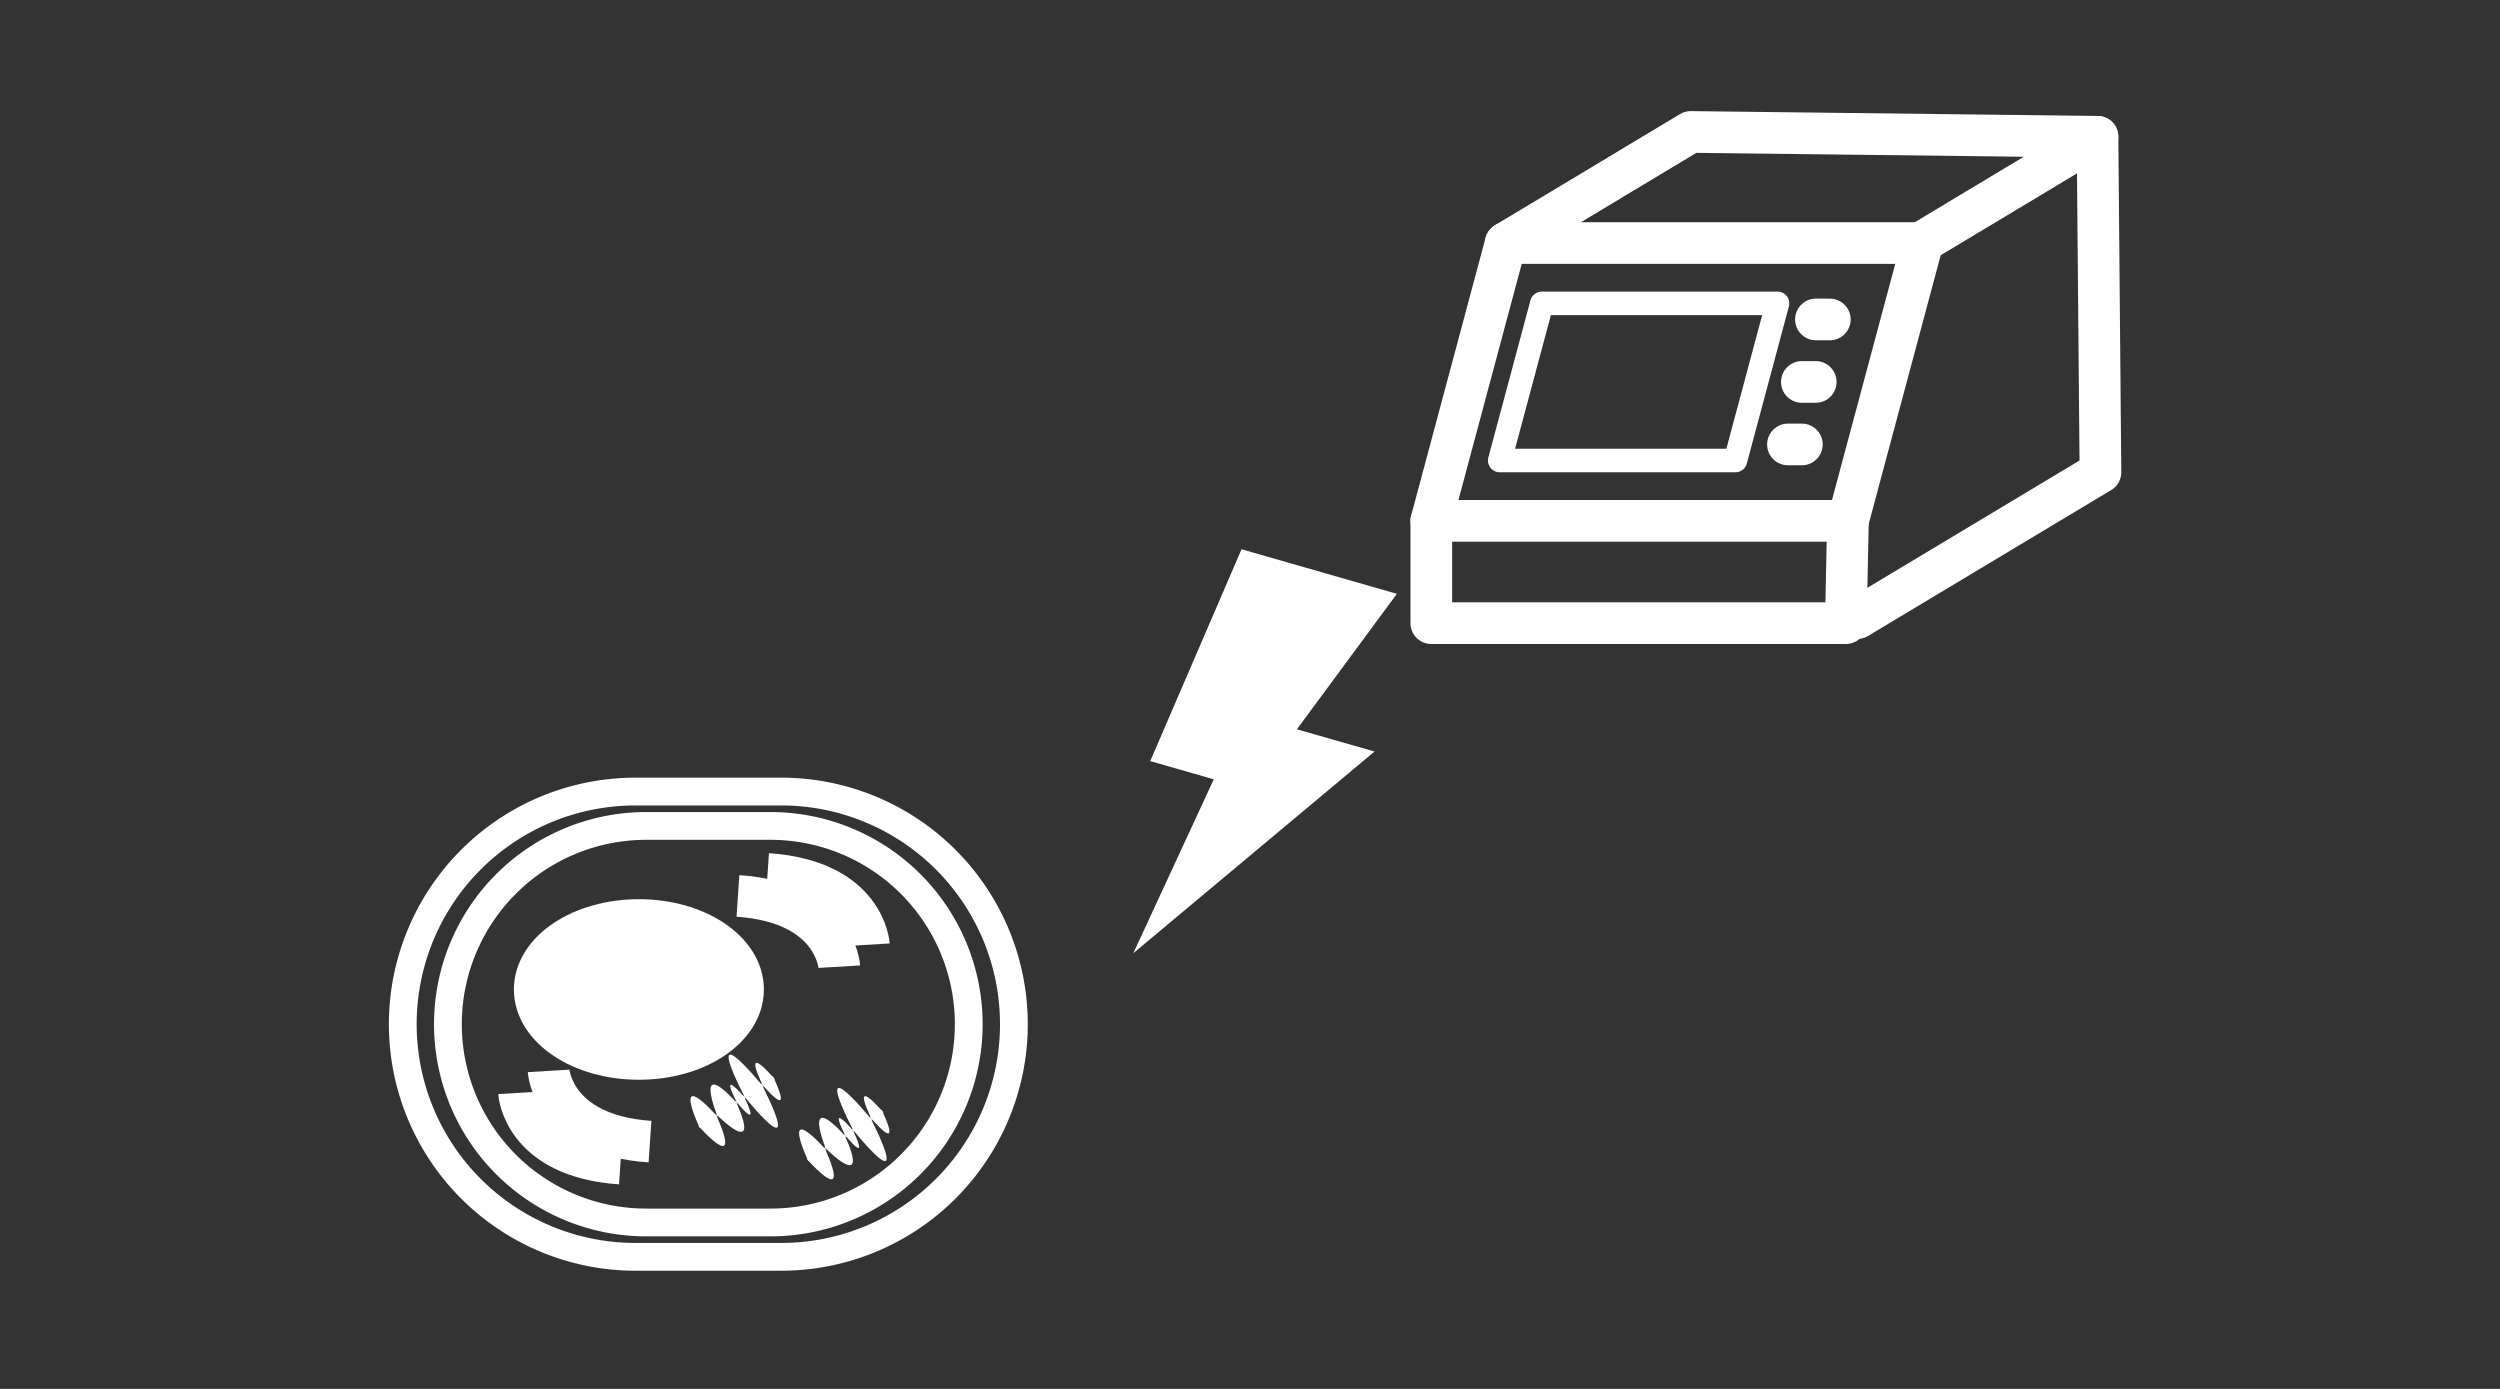 <svg xmlns="http://www.w3.org/2000/svg" xmlns:xlink="http://www.w3.org/1999/xlink" width="180" height="100" viewBox="0 0 180 100">
  <rect x="0" y="0" width="180" height="100" fill="#333333" stroke="none"/>
  <defs>
    <clipPath id="clip-path">
      <rect id="長方形_1099" data-name="長方形 1099" width="124.733" height="83.492" transform="translate(0 0)" fill="none"/>
    </clipPath>
  </defs>
  <g id="icon_vitroep" transform="translate(582 -496)">
    <rect id="長方形_1110" data-name="長方形 1110" width="180" height="100" transform="translate(-582 496)" fill="none"/>
    <g id="グループ_170" data-name="グループ 170" transform="translate(-554 504)">
      <path id="パス_413" data-name="パス 413" d="M105.054,29.5h-30l5.359-20h30Z" fill="none" stroke="#fff" stroke-linejoin="round" stroke-width="3"/>
      <path id="パス_414" data-name="パス 414" d="M96.95,25.156H79.981l3.031-11.313H99.981Z" fill="none" stroke="#fff" stroke-linejoin="round" stroke-width="1.697"/>
      <line id="線_46" data-name="線 46" x2="1" transform="translate(102.747 15)" fill="none" stroke="#fff" stroke-linecap="round" stroke-linejoin="round" stroke-width="3"/>
      <line id="線_47" data-name="線 47" x2="1" transform="translate(101.733 19.5)" fill="none" stroke="#fff" stroke-linecap="round" stroke-linejoin="round" stroke-width="3"/>
      <line id="線_48" data-name="線 48" x2="1" transform="translate(100.733 24)" fill="none" stroke="#fff" stroke-linecap="round" stroke-linejoin="round" stroke-width="3"/>
      <g id="グループ_159" data-name="グループ 159">
        <g id="グループ_158" data-name="グループ 158" clip-path="url(#clip-path)">
          <path id="パス_415" data-name="パス 415" d="M80.413,9.5l13.321-8,29.286.348-13.32,8" fill="none" stroke="#fff" stroke-linecap="round" stroke-linejoin="round" stroke-width="3"/>
        </g>
      </g>
      <path id="パス_416" data-name="パス 416" d="M75.054,29.5v7.369H104.9l.151-7.369" fill="none" stroke="#fff" stroke-linecap="round" stroke-linejoin="round" stroke-width="3"/>
      <g id="グループ_161" data-name="グループ 161">
        <g id="グループ_160" data-name="グループ 160" clip-path="url(#clip-path)">
          <path id="パス_417" data-name="パス 417" d="M123.02,1.848,123.233,26l-17.5,10.5" fill="none" stroke="#fff" stroke-linecap="round" stroke-linejoin="round" stroke-width="3"/>
        </g>
      </g>
      <path id="パス_418" data-name="パス 418" d="M70.967,46.11l-5.591-1.6,7.2-9.754L61.39,31.546,54.817,46.8l4.574,1.312L53.6,60.629Z" fill="#fff"/>
      <g id="グループ_163" data-name="グループ 163">
        <g id="グループ_162" data-name="グループ 162" clip-path="url(#clip-path)">
          <path id="パス_419" data-name="パス 419" d="M25.5,63.242c0,2.761-3.358,5-7.5,5s-7.5-2.239-7.5-5,3.358-5,7.5-5,7.5,2.239,7.5,5" fill="#fff"/>
          <ellipse id="楕円形_18" data-name="楕円形 18" cx="7.5" cy="5" rx="7.5" ry="5" transform="translate(10.5 58.242)" fill="none" stroke="#fff" stroke-miterlimit="10" stroke-width="3"/>
          <path id="パス_420" data-name="パス 420" d="M22.371,73.192s-2.139-4.534,1.3-.786c0,0-1.84-4.523,1.433-.941,0,0-1.517-2.8.573-.377,0,0-3.466-6.494,1.29-.847,0,0-1.763-3.47.823-.542" fill="#fff"/>
          <path id="パス_421" data-name="パス 421" d="M22.294,73.074s3.314,3.762,1.237-.882c0,0,3.423,3.483,1.433-.942,0,0,1.97,2.5.573-.376,0,0,4.586,5.757,1.289-.848,0,0,2.486,2.994.824-.541" fill="#fff"/>
          <path id="パス_422" data-name="パス 422" d="M11.5,69.105s.276,4.616,7.3,5.093" fill="none" stroke="#fff" stroke-miterlimit="10" stroke-width="3"/>
          <path id="パス_423" data-name="パス 423" d="M9.372,70.685s.276,4.616,7.3,5.093" fill="none" stroke="#fff" stroke-miterlimit="10" stroke-width="3"/>
          <path id="パス_424" data-name="パス 424" d="M30.192,75.59s-2.139-4.534,1.3-.786c0,0-1.84-4.523,1.433-.941,0,0-1.517-2.8.573-.377,0,0-3.466-6.494,1.29-.847,0,0-1.763-3.47.823-.542" fill="#fff"/>
          <path id="パス_425" data-name="パス 425" d="M30.115,75.472s3.314,3.762,1.237-.882c0,0,3.423,3.483,1.433-.942,0,0,1.97,2.5.573-.376,0,0,4.586,5.757,1.289-.848,0,0,2.486,2.994.824-.541" fill="#fff"/>
          <path id="パス_426" data-name="パス 426" d="M32.432,61.6s-.276-4.616-7.3-5.093" fill="none" stroke="#fff" stroke-miterlimit="10" stroke-width="3"/>
          <path id="パス_427" data-name="パス 427" d="M34.558,60.018s-.276-4.616-7.295-5.093" fill="none" stroke="#fff" stroke-miterlimit="10" stroke-width="3"/>
          <path id="パス_428" data-name="パス 428" d="M28.25,82.492H17.75a16.75,16.75,0,1,1,0-33.5h10.5a16.75,16.75,0,1,1,0,33.5Z" fill="none" stroke="#fff" stroke-miterlimit="10" stroke-width="2"/>
          <path id="パス_429" data-name="パス 429" d="M27.474,80.018H18.525a14.275,14.275,0,0,1,0-28.551h8.949a14.275,14.275,0,1,1,0,28.551Z" fill="none" stroke="#fff" stroke-miterlimit="10" stroke-width="2"/>
        </g>
      </g>
    </g>
  </g>
</svg>
